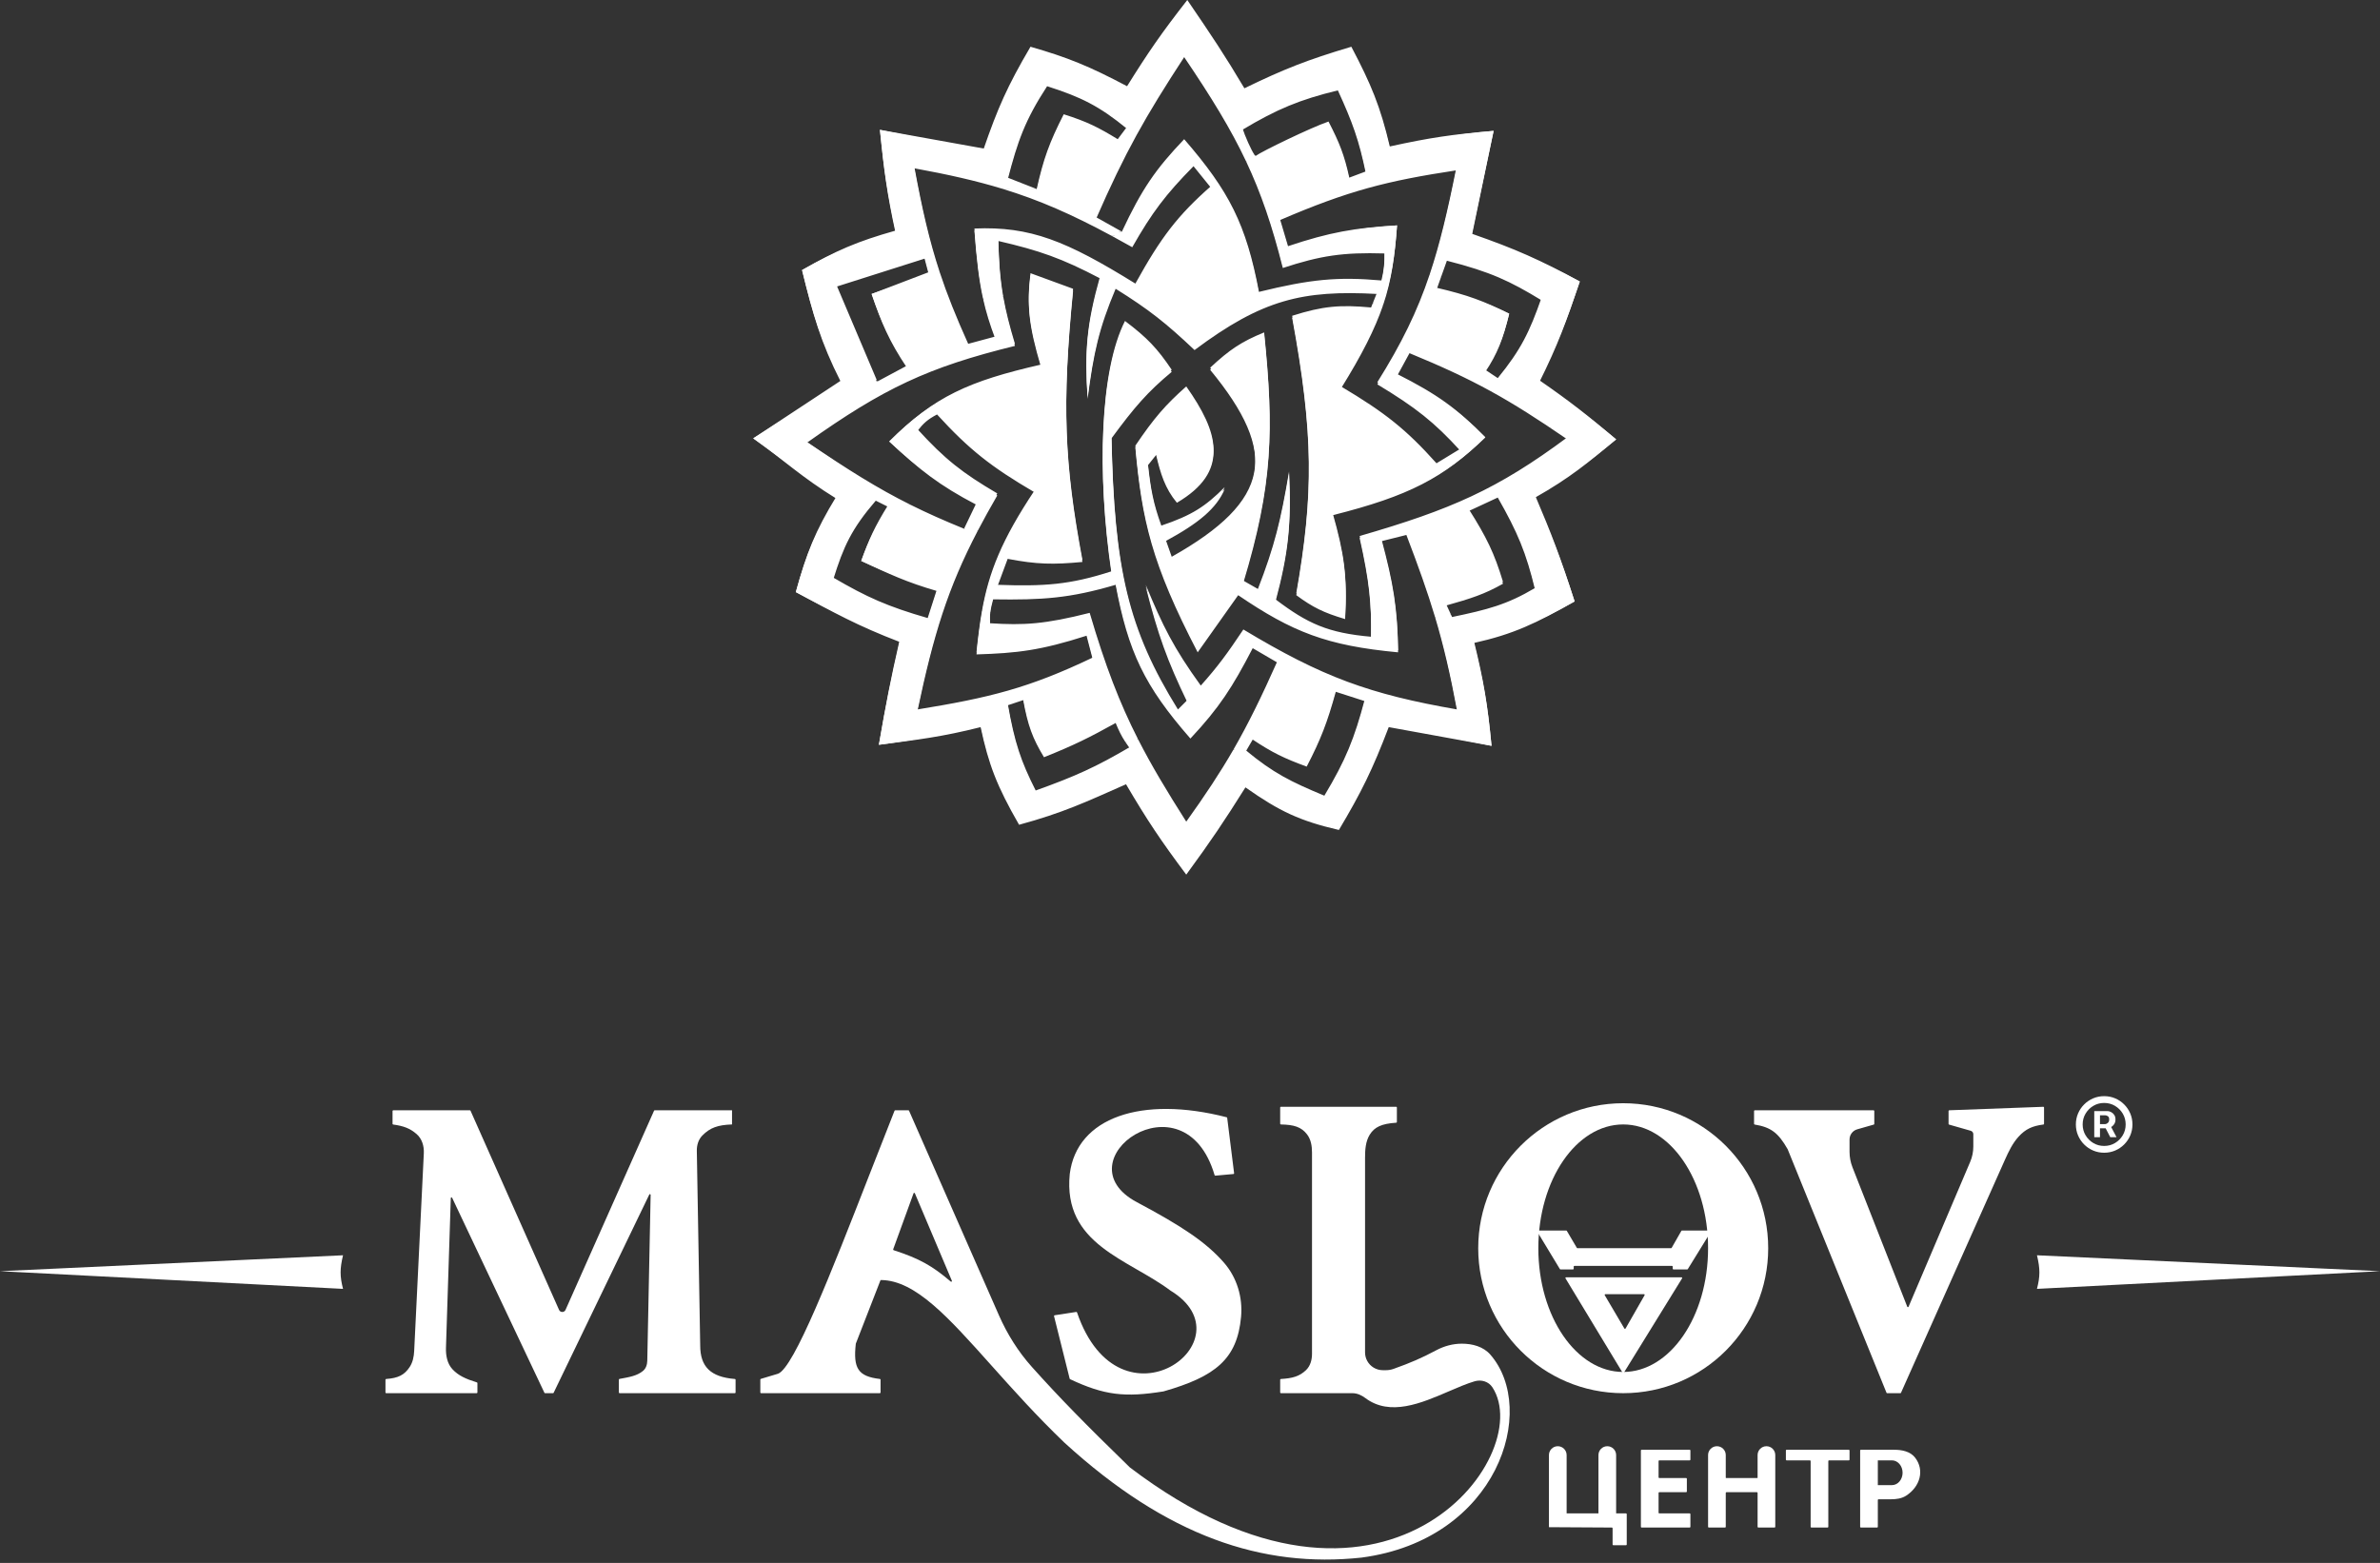 <svg width="673" height="442" viewBox="0 0 673 442" fill="none" xmlns="http://www.w3.org/2000/svg">
<rect x="0" y="0" width="673" height="442" fill="#333333" stroke="none"/>
<path d="M592.2 321.6V314.22H595.94C596.24 314.22 596.567 314.307 596.92 314.48C597.273 314.647 597.573 314.907 597.82 315.26C598.073 315.607 598.2 316.047 598.2 316.58C598.2 317.12 598.07 317.58 597.81 317.96C597.55 318.333 597.233 318.617 596.86 318.81C596.493 319.003 596.147 319.1 595.82 319.1H593.12V317.9H595.32C595.54 317.9 595.777 317.79 596.03 317.57C596.29 317.35 596.42 317.02 596.42 316.58C596.42 316.127 596.29 315.82 596.03 315.66C595.777 315.5 595.553 315.42 595.36 315.42H593.82V321.6H592.2ZM596.66 318.12L598.5 321.6H596.72L594.92 318.12H596.66ZM595 326C593.893 326 592.857 325.793 591.89 325.38C590.923 324.967 590.073 324.393 589.34 323.66C588.607 322.927 588.033 322.077 587.62 321.11C587.207 320.143 587 319.107 587 318C587 316.893 587.207 315.857 587.62 314.89C588.033 313.923 588.607 313.073 589.34 312.34C590.073 311.607 590.923 311.033 591.89 310.62C592.857 310.207 593.893 310 595 310C596.107 310 597.143 310.207 598.11 310.62C599.077 311.033 599.927 311.607 600.66 312.34C601.393 313.073 601.967 313.923 602.38 314.89C602.793 315.857 603 316.893 603 318C603 319.107 602.793 320.143 602.38 321.11C601.967 322.077 601.393 322.927 600.66 323.66C599.927 324.393 599.077 324.967 598.11 325.38C597.143 325.793 596.107 326 595 326ZM595 324.08C596.12 324.08 597.14 323.807 598.06 323.26C598.98 322.713 599.713 321.98 600.26 321.06C600.807 320.14 601.08 319.12 601.08 318C601.08 316.88 600.807 315.86 600.26 314.94C599.713 314.02 598.98 313.287 598.06 312.74C597.14 312.193 596.12 311.92 595 311.92C593.88 311.92 592.86 312.193 591.94 312.74C591.02 313.287 590.287 314.02 589.74 314.94C589.193 315.86 588.92 316.88 588.92 318C588.92 319.12 589.193 320.14 589.74 321.06C590.287 321.98 591.02 322.713 591.94 323.26C592.86 323.807 593.88 324.08 595 324.08Z" fill="white"/>
<path d="M529.8 314H496.2C496.09 314 496 314.09 496 314.2V317.829C496 317.928 496.073 318.012 496.17 318.028C500.751 318.784 502.824 320.321 505.5 325L533.449 393.875C533.48 393.951 533.553 394 533.635 394H537.37C537.449 394 537.521 393.954 537.553 393.881L566.945 327.986C567.98 325.666 569.092 323.337 570.801 321.458C572.786 319.274 574.728 318.419 577.823 318.022C577.923 318.009 578 317.924 578 317.823V313.208C578 313.094 577.906 313.003 577.793 313.008L551.193 313.993C551.085 313.997 551 314.085 551 314.193V317.849C551 317.938 551.059 318.017 551.145 318.041L557.275 319.793C557.704 319.915 558 320.308 558 320.754V324.258C558 325.737 557.702 327.202 557.123 328.563L539.691 369.55C539.621 369.715 539.387 369.711 539.321 369.545L523.831 330.115C523.282 328.717 523 327.229 523 325.727V322.263C523 320.923 523.888 319.746 525.176 319.378L529.855 318.041C529.941 318.017 530 317.938 530 317.849V314.2C530 314.09 529.91 314 529.8 314Z" fill="white"/>
<path fill-rule="evenodd" clip-rule="evenodd" d="M459 394C481.644 394 500 375.644 500 353C500 330.356 481.644 312 459 312C436.356 312 418 330.356 418 353C418 375.644 436.356 394 459 394ZM459 388C472.255 388 483 372.33 483 353C483 333.67 472.255 318 459 318C445.745 318 435 333.67 435 353C435 372.33 445.745 388 459 388Z" fill="white"/>
<path d="M304.334 371.026L298.217 371.967C298.1 371.985 298.025 372.099 298.053 372.213L302.477 389.908C302.492 389.966 302.533 390.015 302.587 390.041C312.29 394.612 318.112 395.244 329 393.5C343.704 389.297 349.845 384.362 350.94 372.415C351.444 366.907 349.775 361.317 346.149 357.139C341.079 351.297 334.087 346.692 321.5 340C299.541 328.326 334.867 303.095 343.452 332.334C343.479 332.426 343.569 332.494 343.665 332.485L348.794 332.019C348.907 332.009 348.988 331.907 348.974 331.795L347.017 316.135C347.007 316.053 346.947 315.986 346.867 315.966C322.796 309.778 304.496 316.029 302.5 332C300.5 352 319 356 331 365C353.964 378.978 316.617 406.414 304.556 371.166C304.525 371.074 304.43 371.011 304.334 371.026Z" fill="white"/>
<path d="M109 390.187V393.8C109 393.91 109.09 394 109.2 394H134.8C134.91 394 135 393.91 135 393.8V391.147C135 391.06 134.941 390.982 134.858 390.956C131.605 389.938 129.596 388.998 127.959 387.247C126.448 385.633 126.038 383.33 126.109 381.12L127.473 338.827C127.48 338.617 127.764 338.558 127.854 338.748L153.946 393.886C153.979 393.955 154.049 394 154.127 394H156.374C156.451 394 156.521 393.956 156.555 393.887L183.601 337.826C183.695 337.633 183.986 337.702 183.981 337.917L183.034 384.803C183.012 385.904 182.667 387.015 181.814 387.71C180.101 389.107 178.064 389.432 175.164 389.969C175.07 389.987 175 390.07 175 390.166V393.8C175 393.91 175.09 394 175.2 394H207.8C207.91 394 208 393.91 208 393.8V390.186C208 390.081 207.917 389.994 207.812 389.986C200.858 389.43 198 386.447 198 380.5L197.043 325.459C197.015 323.867 197.486 322.27 198.602 321.135C200.784 318.916 202.965 318.141 207 318V314H185.13C185.051 314 184.979 314.047 184.947 314.119L159.914 370.444C159.562 371.236 158.438 371.236 158.086 370.444L133.053 314.119C133.021 314.047 132.949 314 132.87 314H111.2C111.09 314 111 314.09 111 314.2V317.825C111 317.925 111.076 318.01 111.176 318.023C114.138 318.428 115.963 319.119 117.81 320.725C119.342 322.057 119.945 324.128 119.846 326.156L117.117 382.097C117.04 383.683 116.716 385.282 115.84 386.607C114.337 388.879 112.577 389.74 109.189 389.987C109.084 389.995 109 390.082 109 390.187Z" fill="white"/>
<path d="M97 364.5C96.096 360.947 96.079 358.87 97 355L0 359.5L97 364.5Z" fill="white"/>
<path fill-rule="evenodd" clip-rule="evenodd" d="M215.2 394C215.09 394 215 393.91 215 393.8V390.149C215 390.061 215.058 389.983 215.143 389.957L220 388.5C224.509 386.86 235.045 359.878 245.874 332.143C248.239 326.088 250.617 319.997 252.95 314.126C252.98 314.05 253.054 314 253.136 314H256.869C256.949 314 257.021 314.047 257.053 314.12L282.464 371.954C284.808 377.287 287.921 382.258 291.809 386.597C299.55 395.235 306.761 402.602 319.5 415C391.326 469.588 434.721 411.824 422.015 392.345C420.937 390.692 418.868 390.079 416.977 390.64C414.731 391.305 412.265 392.368 409.684 393.48C401.902 396.835 393.071 400.641 386.065 395.365C385.006 394.568 383.755 394 382.429 394H362.2C362.09 394 362 393.91 362 393.8V390.19C362 390.083 362.084 389.996 362.19 389.989C365.499 389.797 367.465 389.238 369.305 387.482C370.532 386.311 371 384.586 371 382.889V325.901C371 324.104 370.704 322.251 369.609 320.826C367.974 318.702 365.915 318.071 362.199 318.003C362.089 318.001 362 317.912 362 317.803V313.2C362 313.09 362.09 313 362.2 313H394.8C394.91 313 395 313.09 395 313.2V317.312C395 317.417 394.916 317.505 394.81 317.512C390.701 317.779 388.671 318.72 387.332 320.884C386.147 322.798 386 325.146 386 327.397V382.47C386 383.29 386.2 384.097 386.584 384.822C387.455 386.469 389.166 387.5 391.03 387.5H391.903C392.629 387.5 393.352 387.378 394.037 387.135C398.838 385.429 402.061 384.035 406.114 381.872C408.35 380.677 410.833 380 413.368 380C416.383 380 419.453 380.823 421.432 383.096C434.964 398.642 423.626 435.381 385 440.5C357 443.5 330 434.5 301 408C293.14 400.468 286.406 392.935 280.395 386.211C268.108 372.467 258.838 362.097 249.137 362.001C249.054 362 248.98 362.051 248.95 362.128L242.009 379.976C242.003 379.992 241.999 380.009 241.997 380.026C241.219 386.988 242.645 389.263 248.819 389.98C248.92 389.991 249 390.077 249 390.179V393.8C249 393.91 248.91 394 248.8 394H215.2ZM258.698 337.469C258.627 337.301 258.388 337.307 258.326 337.478L252.571 353.305C252.532 353.411 252.592 353.53 252.7 353.564C259.948 355.911 263.615 357.974 268.844 362.435C269.006 362.573 269.246 362.4 269.163 362.205L258.698 337.469Z" fill="white"/>
<path d="M576 364.5C576.904 360.947 576.921 358.87 576 355L673 359.5L576 364.5Z" fill="white"/>
<path d="M421.765 210.923L392.697 205.635C388.108 217.66 384.975 224.021 378.603 234.717C367.614 232.172 361.847 229.488 352.177 222.673C346.145 232.289 342.513 237.692 335.441 247.349C328.279 237.755 324.523 232.184 318.41 221.792C306.972 226.85 300.624 229.863 288.167 233.249C281.906 222.347 279.575 216.303 277.303 205.635C266.078 208.454 259.782 209.141 248.528 210.629C250.576 198.785 251.82 192.833 254.401 181.546C242.37 176.928 235.98 173.333 225.039 167.446C228.117 156.293 230.462 150.893 236.49 141.007C226.468 134.808 221.971 130.358 213 123.968L237.958 108.105L248.235 108.399L256.456 103.993C251.39 96.432 249.299 91.379 246.473 83.135L262.622 77.554H265.721C267.811 83.883 270.361 90.233 273.78 97.823L281.414 95.767C279.918 91.802 278.839 88.305 278.015 84.604H283.704C284.402 88.518 285.439 92.654 286.993 97.823C262.382 103.861 249.827 109.838 228.268 125.143C240.122 133.188 248.14 138.689 257.44 143.33L251.131 143.337L247.647 141.594C240.797 149.562 238.508 154.572 235.609 163.92C245.198 169.519 250.99 172.103 262.329 175.377L264.971 167.152C256.285 164.632 251.555 162.379 243.537 158.633C245.778 152.406 247.367 149.516 251.198 143.357H257.494C262.103 145.655 266.956 147.815 272.605 150.113L276.467 150.138C268.053 166.274 264.001 179.328 259.392 201.228C279.77 197.909 290.852 195.223 309.014 186.54L307.253 179.783C294.295 183.943 287.626 184.719 276.129 185.071C276.573 180.779 277.042 176.946 277.688 173.321H280.016C279.883 174.411 279.863 175.49 279.946 176.846C289.52 177.461 295.441 177.124 308.134 173.908C312.55 188.921 316.601 199.423 321.84 209.706L318.138 209.716C317.065 208.054 316.36 206.614 315.474 204.46C308.045 208.596 303.676 210.764 295.214 214.154C291.955 208.757 290.669 205.238 289.342 197.997L284.938 199.466C286.892 210.691 288.725 215.958 292.865 224.142C304.122 220.112 310.001 217.444 319.585 211.804C319.035 211.05 318.57 210.383 318.159 209.747H321.861C325.596 217.074 329.935 224.292 335.441 232.955C340.883 225.355 345.004 219.119 348.72 212.685H352.177C360.012 219.219 365.099 221.707 374.492 225.611C380.543 215.5 382.972 209.491 385.943 198.29L377.722 195.647C375.301 204.367 373.532 209.015 369.501 216.798C363.09 214.464 359.735 212.813 354.232 209.16L352.196 212.652L348.753 212.627C352.998 205.27 356.717 197.646 361.279 187.421L354.232 183.309C348.488 194.388 344.788 200.138 336.615 208.866C323.55 193.93 319.049 184.353 315.474 165.389C302.504 169.206 294.818 169.711 280.827 169.502C280.426 170.993 280.162 172.144 280.021 173.28H277.695C279.648 162.353 283.215 153.304 292.572 139.244C280.25 132.021 274.151 127.244 264.971 117.212C262.248 118.649 261.099 119.73 259.392 121.912C267.197 130.489 272.212 134.382 282.001 140.125C279.968 143.633 278.141 146.93 276.484 150.106L272.625 150.073L276.129 142.769C265.548 137.236 260.099 132.917 251.465 124.85C264.242 112.046 274.057 108.342 294.333 103.699C290.911 92.117 290.365 86.516 291.397 77.848L303.436 82.254C300.24 114.783 300.938 131.506 306.078 158.926C297.815 159.704 293.188 159.625 284.938 158.045L282.001 165.977C295.233 166.438 302.43 166 314.3 162.158C310.149 134.029 311.07 105.167 318.117 91.361C324.434 96.117 327.294 99.162 331.33 105.167C324.488 110.851 320.782 115.149 314.3 123.968C315.032 161.538 319.057 178.581 333.091 201.228L335.734 198.584C330.051 186.798 327.475 179.651 323.989 165.977C328.757 177.548 331.898 183.878 339.551 194.472C344.399 189.038 347.014 185.451 351.59 178.609C373.984 192.087 387.268 196.917 412.076 201.228C410.091 190.601 408.209 182.552 405.795 174.496H410.336L410.608 175.083C420.563 173 426.017 171.65 434.098 166.858C431.553 156.299 429.157 150.592 423.527 140.713L415.306 144.532C420.374 152.542 422.562 157.043 424.995 165.095C419.754 168.044 415.972 169.27 408.846 171.264L410.32 174.46H405.784C403.649 167.34 401.097 160.211 397.688 151.288L390.641 153.051C393.941 165.374 395.137 172.262 395.339 184.484C375.136 182.597 365.431 178.724 350.122 168.327L338.67 184.484C325.608 159.352 322.93 147.164 321.053 126.612C326.351 118.772 329.508 115.147 335.441 109.868C344.543 122.793 347.772 133.369 332.798 142.182C329.417 138.13 328.149 133.89 326.926 128.669L324.576 131.606C325.37 138.902 326.086 142.833 328.393 149.232C337.096 146.301 340.86 143.801 346.305 138.363C343.971 143.758 339.071 147.905 329.568 153.051L331.33 158.045C359.518 142.182 361.719 128.275 342.194 104.58C347.777 99.386 351.089 97.201 357.462 94.592C360.246 121.894 359.895 137.245 351.59 164.801L355.7 167.152C360.406 155.05 362.199 147.688 364.509 133.956C365.169 148.533 364.309 156.439 360.692 170.089C369.804 177.008 375.58 179.586 387.705 180.665C387.857 170.72 387.247 164.561 384.475 152.17C410.275 144.708 423.44 138.962 443.2 124.262C426.485 112.79 416.744 107.367 398.569 99.88L395.046 106.343C406.412 112.099 411.902 115.445 420.004 123.675C408.197 135.141 398.48 140.258 376.841 145.707C380.045 156.973 381 163.384 380.364 175.083C374.238 173.256 371.214 171.76 366.564 168.327C371.516 140.042 371.476 122.961 365.39 89.892C374.066 87.133 378.958 86.734 387.705 87.542L388.175 86.367H391.076C388.778 93.085 385.142 100.285 379.19 109.868C391.706 117.315 397.654 122.056 406.204 131.606L412.957 127.493C405.571 119.395 400.399 115.29 389.467 108.693C396.309 97.766 400.756 88.712 404.287 78.169H407.556L406.204 81.96C415.126 84.037 419.542 85.135 426.757 88.717C424.967 96.039 423.431 100.026 420.004 105.167L423.527 107.518C430.093 99.477 432.535 94.407 435.859 84.898C427.025 79.516 421.484 76.873 409.139 73.735L407.567 78.141H404.296C407.125 69.689 409.367 60.278 411.782 48.177C392.267 51.139 381.335 53.889 361.866 62.278L364.216 70.21C376.015 66.265 383.017 64.451 395.046 63.747C394.451 72.04 393.52 79.201 391.096 86.309H388.198L389.467 83.135C368.34 81.981 356.921 84.686 337.789 98.999C329.73 91.386 324.893 87.529 315.474 81.667C310.762 92.871 309.215 99.8 307.546 112.805C306.715 99.788 307.238 92.36 311.07 78.729C300.25 73.049 293.922 70.845 282.295 68.153C282.44 74.485 282.764 79.296 283.682 84.483H277.988C276.812 79.16 276.157 73.402 275.542 65.216C291.371 64.546 301.555 68.716 321.053 80.785C328.321 67.637 332.995 61.539 342.487 53.171L337.496 47.002C329.532 55.091 325.755 60.123 320.172 69.916C318.171 68.787 316.241 67.72 314.367 66.709L317.236 66.097C322.885 54.024 326.803 48.387 334.853 39.952C347.599 54.674 352.379 64.005 355.994 83.135C370.513 79.577 378.123 78.804 390.641 79.904C391.378 76.787 391.544 74.981 391.522 71.678C379.74 71.328 373.442 72.285 362.747 75.791C359.735 63.842 356.603 54.633 352.377 45.67L354.714 44.328C354.899 44.585 355.039 44.708 355.113 44.652C356.744 43.423 370.67 36.67 375.667 34.958C378.737 40.902 380.12 44.322 381.539 50.821L386.237 49.059C384.309 39.732 382.461 34.601 378.309 25.558C367.558 28.182 361.176 30.808 351.296 36.721C352.017 39.043 353.831 43.085 354.698 44.306L352.365 45.647C348.03 36.456 342.543 27.522 334.853 16.157C323.83 33.059 318.202 42.964 309.895 61.984L317.169 66.06L314.321 66.685C303.078 60.618 293.867 56.567 283.469 53.395L293.159 54.053C295.057 45.532 296.718 40.898 300.793 32.902C307.467 35.002 310.676 36.668 316.061 39.952L318.704 36.427C310.817 29.986 305.792 27.485 296.095 24.383C289.847 33.985 287.76 39.91 284.938 50.821L293.109 54.033L283.4 53.374C276.072 51.143 268.151 49.347 258.511 47.59C260.751 59.771 262.792 68.658 265.721 77.54H262.611L261.448 73.147L236.49 81.079L247.941 108.105L237.664 107.812C232.058 96.723 229.933 89.133 226.8 76.379C236.5 70.827 242.261 68.906 253.226 65.803C250.907 55.146 249.967 48.299 248.822 36.721L278.184 42.596C282.083 31.32 284.807 25.012 291.397 13.807C301.969 16.847 307.983 19.303 318.704 24.97C324.695 15.364 328.37 10.019 335.734 0.588C342.61 10.653 346.356 16.236 351.883 25.558C362.953 20.181 369.526 17.553 382.126 13.807C387.73 24.479 390.307 30.604 392.991 42.008C404.305 39.521 410.739 37.995 422.352 37.014L416.187 66.685C428.648 71.039 435.329 73.418 446.723 79.61C442.905 90.969 440.462 97.714 435.272 108.105C444.058 114.189 448.783 117.32 457 124.262C448.926 130.937 444.057 135.08 434.098 140.713C438.758 151.648 441.235 157.537 445.255 170.089C434.256 176.316 428.019 179.338 416.774 181.84C419.573 193.223 420.638 199.136 421.765 210.923Z" fill="white"/>
<path d="M421.765 210.923L392.697 205.047C388.108 217.073 384.975 223.434 378.603 234.13C367.614 231.585 361.847 228.9 352.177 222.086C346.145 231.701 342.513 237.105 335.441 246.761C328.279 237.168 324.523 231.596 318.41 221.204C306.972 226.262 300.624 229.275 288.167 232.661C281.906 221.759 279.575 215.715 277.303 205.047C266.078 207.866 259.782 209.141 248.528 210.629C250.576 198.785 251.82 192.246 254.401 180.959C242.37 176.341 235.98 173.333 225.039 167.446C228.117 156.293 230.462 150.306 236.49 140.419C226.468 134.22 221.971 130.358 213 123.968L237.958 107.518L248.235 107.811L256.456 103.405C251.39 95.844 249.299 91.379 246.473 83.135L262.622 76.966H265.721C267.811 83.295 270.361 89.645 273.78 97.236L281.414 95.18C279.918 91.214 278.839 87.717 278.015 84.016H283.704C284.402 87.93 285.439 92.066 286.993 97.236C262.382 103.273 249.534 109.544 227.975 124.85C239.829 132.894 248.14 138.101 257.44 142.742L251.131 142.749L247.647 141.007C240.797 148.975 238.508 153.984 235.609 163.333C245.198 168.931 250.99 171.516 262.329 174.789L264.971 166.564C256.285 164.045 251.555 162.379 243.537 158.633C245.778 152.406 247.341 148.928 251.171 142.769H257.494C262.103 145.067 266.956 147.227 272.605 149.526L276.467 149.55C268.053 165.686 264.001 178.741 259.392 200.641C279.77 197.322 290.852 194.635 309.014 185.952L307.253 179.196C294.295 183.356 287.626 184.131 276.129 184.484C276.573 180.192 277.042 176.358 277.688 172.733H280.016C279.883 173.823 279.863 174.902 279.946 176.258C289.52 176.873 295.441 176.537 308.134 173.321C312.55 188.333 316.601 198.835 321.84 209.118L318.138 209.128C317.065 207.466 316.36 206.026 315.474 203.872C308.045 208.008 303.676 210.176 295.214 213.566C291.955 208.169 290.669 204.65 289.342 197.409L284.938 198.878C286.892 210.103 288.725 215.37 292.865 223.554C304.122 219.524 310.001 216.857 319.585 211.216C319.035 210.463 318.57 209.795 318.159 209.16H321.861C325.596 216.486 329.935 223.705 335.441 232.367C340.883 224.767 345.004 218.532 348.72 212.097H352.177C360.012 218.631 365.099 221.119 374.492 225.023C380.543 214.913 382.972 208.903 385.943 197.703L377.722 195.059C375.301 203.779 373.532 208.428 369.501 216.21C363.09 213.876 359.735 212.225 354.232 208.572L352.196 212.064L348.753 212.04C352.998 204.682 356.717 197.059 361.279 186.833L354.232 182.721C348.488 193.801 344.788 199.551 336.615 208.278C323.55 193.343 319.049 183.766 315.474 164.801C302.504 168.618 294.818 169.123 280.827 168.914C280.426 170.405 280.162 171.557 280.021 172.693H277.695C279.648 161.765 283.215 152.717 292.572 138.656C280.25 131.433 274.151 126.656 264.971 116.624C262.248 118.062 261.099 119.143 259.392 121.325C267.197 129.901 272.212 133.795 282.001 139.538C279.968 143.045 278.141 146.342 276.484 149.519L272.625 149.485L276.129 142.181C265.548 136.648 260.099 132.917 251.465 124.85C264.242 112.046 274.057 107.755 294.333 103.111C290.911 91.529 290.365 85.928 291.397 77.26L303.436 81.666C300.24 114.195 300.938 130.919 306.078 158.339C297.815 159.116 293.188 159.037 284.938 157.457L282.001 165.389C295.233 165.851 302.43 165.413 314.3 161.57C310.149 133.442 311.07 104.58 318.117 90.773C324.434 95.53 327.294 98.575 331.33 104.58C324.488 110.263 320.782 114.562 314.3 123.381C315.032 160.951 319.057 177.993 333.091 200.641L335.734 197.997C330.051 186.211 327.475 179.063 323.989 165.389C328.757 176.96 331.898 183.29 339.551 193.884C344.399 188.451 347.014 184.863 351.59 178.021C373.984 191.5 387.268 196.33 412.076 200.641C410.091 190.013 408.209 181.964 405.795 173.908H410.336L410.608 174.496C420.563 172.412 426.017 171.062 434.098 166.27C431.553 155.711 429.157 150.004 423.527 140.125L415.306 143.944C420.374 151.954 422.562 156.455 424.995 164.507C419.754 167.456 415.972 168.683 408.846 170.677L410.32 173.873H405.784C403.649 166.752 401.097 159.624 397.688 150.701L390.641 152.463C393.941 164.786 395.137 171.674 395.339 183.896C375.136 182.009 365.431 178.137 350.122 167.739L338.67 183.896C325.608 158.764 322.93 146.577 321.053 126.025C326.351 118.185 329.508 114.56 335.441 109.28C344.543 122.206 347.772 132.781 332.798 141.594C329.417 137.542 328.149 133.302 326.926 128.081L324.576 131.018C325.37 138.314 326.086 142.245 328.393 148.644C337.096 145.713 340.86 143.213 346.305 137.775C343.971 143.171 339.071 147.318 329.568 152.463L331.33 157.457C359.518 141.594 361.719 127.687 342.194 103.992C347.777 98.798 351.089 96.613 357.462 94.004C360.246 121.306 359.895 136.658 351.59 164.214L355.7 166.564C360.406 154.463 362.199 147.1 364.509 133.369C365.169 147.945 364.309 155.851 360.692 169.502C369.804 176.42 375.58 178.999 387.705 180.077C387.857 170.133 387.247 163.973 384.475 151.582C410.275 144.12 423.44 138.374 443.2 123.674C426.485 112.202 416.744 106.779 398.569 99.292L395.046 105.755C406.412 111.511 411.902 115.445 420.004 123.675C408.197 135.141 398.48 139.67 376.841 145.119C380.045 156.385 381 162.797 380.364 174.496C374.238 172.668 371.214 171.172 366.564 167.739C371.516 139.455 371.476 122.373 365.39 89.304C374.066 86.545 378.958 86.147 387.705 86.954L388.175 85.779H391.076C388.778 92.497 385.142 99.698 379.19 109.28C391.706 116.727 397.654 121.469 406.204 131.018L412.957 126.906C405.571 118.807 400.399 114.703 389.467 108.105C396.309 97.178 400.756 88.124 404.287 77.582H407.556L406.204 81.373C415.126 83.449 419.542 85.135 426.757 88.717C424.967 96.038 423.431 99.438 420.004 104.58L423.527 106.93C430.093 98.889 432.535 93.82 435.859 84.31C427.025 78.929 421.484 76.285 409.139 73.147L407.567 77.554H404.296C407.125 69.101 409.367 59.69 411.782 47.59C392.267 50.551 381.335 53.302 361.866 61.691L364.216 69.622C376.015 65.677 383.017 64.451 395.046 63.747C394.451 72.039 393.52 78.613 391.096 85.721H388.198L389.467 82.547C368.34 81.394 356.921 84.098 337.789 98.411C329.73 90.799 324.893 86.942 315.474 81.079C310.762 92.283 309.215 99.212 307.546 112.218C306.715 99.201 307.238 91.773 311.07 78.141C300.25 72.461 293.922 70.257 282.295 67.565C282.44 73.897 282.764 78.708 283.682 83.895H277.988C276.812 78.573 276.157 72.814 275.542 64.628C291.371 63.958 301.555 68.128 321.053 80.198C328.321 67.049 332.995 60.951 342.487 52.584L337.496 46.415C329.532 54.503 325.755 59.535 320.172 69.328C318.171 68.2 316.241 67.133 314.367 66.121L317.236 65.51C322.885 53.436 326.803 47.8 334.853 39.364C347.599 54.086 352.379 63.418 355.994 82.547C370.513 78.99 378.123 78.217 390.641 79.316C391.378 76.199 391.544 74.393 391.522 71.091C379.74 70.74 373.442 71.697 362.747 75.203C359.735 63.254 356.603 54.045 352.377 45.083L354.714 43.741C354.899 43.997 355.039 44.12 355.113 44.065C356.744 42.835 370.67 36.082 375.667 34.37C378.737 40.315 380.12 43.734 381.539 50.234L386.237 48.471C384.309 39.145 382.461 34.013 378.309 24.97C367.558 27.594 361.176 30.22 351.296 36.133C352.017 38.456 353.831 42.497 354.698 43.718L352.365 45.059C348.03 35.868 342.543 26.934 334.853 15.569C323.83 32.471 318.202 42.376 309.895 61.397L317.169 65.472L314.321 66.097C303.078 60.031 293.867 55.98 283.469 52.808L293.159 53.465C295.057 44.944 296.718 40.31 300.793 32.314C307.467 34.415 310.676 36.08 316.061 39.364L318.704 35.839C310.817 29.398 305.792 26.898 296.095 23.795C289.847 33.398 287.76 39.322 284.938 50.234L293.109 53.445L283.4 52.787C276.072 50.556 268.151 48.76 258.511 47.002C260.751 59.183 262.792 68.07 265.721 76.952H262.611L261.448 72.56L236.49 80.491L247.941 107.518L237.664 107.224C232.058 96.135 229.933 89.133 226.8 76.379C236.5 70.827 242.261 68.318 253.226 65.216C250.907 54.559 249.967 48.299 248.822 36.721L278.184 42.008C282.083 30.732 284.807 24.424 291.397 13.219C301.969 16.259 307.983 18.715 318.704 24.382C324.695 14.777 328.37 9.431 335.734 0C342.61 10.065 346.356 15.648 351.883 24.97C362.953 19.594 369.526 16.965 382.126 13.219C387.73 23.892 390.307 30.017 392.991 41.421C404.305 38.933 410.739 37.995 422.352 37.014L416.187 66.097C428.648 70.451 435.329 73.418 446.723 79.61C442.905 90.969 440.462 97.126 435.272 107.518C444.058 113.602 448.783 117.32 457 124.262C448.926 130.937 444.057 134.492 434.098 140.125C438.758 151.061 441.235 157.537 445.255 170.089C434.256 176.316 428.019 178.75 416.774 181.252C419.573 192.636 420.638 199.136 421.765 210.923Z" fill="white"/>
<path d="M442.886 348H434.855C434.699 348 434.603 348.17 434.684 348.304L441.096 358.904C441.132 358.963 441.197 359 441.267 359H444.8C444.91 359 445 358.91 445 358.8V358.2C445 358.09 445.09 358 445.2 358H472.8C472.91 358 473 358.09 473 358.2V358.8C473 358.91 473.09 359 473.2 359H477.098C477.168 359 477.232 358.964 477.268 358.905L483.812 348.305C483.894 348.172 483.798 348 483.642 348H475.616C475.544 348 475.478 348.038 475.442 348.101L472.7 352.899C472.665 352.962 472.599 353 472.527 353H446.061C445.99 353 445.924 352.963 445.888 352.902L443.058 348.098C443.022 348.037 442.957 348 442.886 348Z" fill="white"/>
<path fill-rule="evenodd" clip-rule="evenodd" d="M459.172 388.222L475.645 361.535C475.727 361.402 475.631 361.23 475.475 361.23H442.858C442.702 361.23 442.606 361.4 442.687 361.534L458.831 388.22C458.908 388.348 459.093 388.349 459.172 388.222ZM459.325 375.703L453.785 366.302C453.706 366.168 453.802 366 453.957 366H464.87C465.023 366 465.12 366.166 465.043 366.299L459.671 375.701C459.595 375.834 459.403 375.835 459.325 375.703Z" fill="white"/>
<path d="M438 431.846V411.5C438 410.119 439.119 409 440.5 409C441.881 409 443 410.119 443 411.5V427.958C443 427.981 443.019 428 443.042 428H451.958C451.981 428 452 427.981 452 427.958V411.5C452 410.119 453.119 409 454.5 409C455.881 409 457 410.119 457 411.5V427.958C457 427.981 457.019 428 457.042 428H459.8C459.91 428 460 428.09 460 428.2V436.8C460 436.91 459.91 437 459.8 437H456.2C456.09 437 456 436.91 456 436.8V432.199C456 432.089 455.911 431.999 455.801 431.999L438.05 431.897C438.023 431.896 438 431.874 438 431.846Z" fill="white"/>
<path d="M464 431.8V410.2C464 410.09 464.09 410 464.2 410H477.8C477.91 410 478 410.09 478 410.2V412.8C478 412.91 477.91 413 477.8 413H469.2C469.09 413 469 413.09 469 413.2V417.8C469 417.91 469.09 418 469.2 418H476.8C476.91 418 477 418.09 477 418.2V421.8C477 421.91 476.91 422 476.8 422H469.2C469.09 422 469 422.09 469 422.2V427.8C469 427.91 469.09 428 469.2 428H477.8C477.91 428 478 428.09 478 428.2V431.8C478 431.91 477.91 432 477.8 432H464.2C464.09 432 464 431.91 464 431.8Z" fill="white"/>
<path d="M488 411.5V417.901C488 417.956 488.044 418 488.099 418H496.901C496.956 418 497 417.956 497 417.901V411.5C497 410.119 498.119 409 499.5 409C500.881 409 502 410.119 502 411.5V431.8C502 431.91 501.91 432 501.8 432H497.2C497.09 432 497 431.91 497 431.8V422.2C497 422.09 496.91 422 496.8 422H488.2C488.09 422 488 422.09 488 422.2V431.8C488 431.91 487.91 432 487.8 432H483.2C483.09 432 483 431.91 483 431.8V411.5C483 410.119 484.119 409 485.5 409C486.881 409 488 410.119 488 411.5Z" fill="white"/>
<path d="M505 410.2C505 410.09 505.09 410 505.2 410H522.8C522.91 410 523 410.09 523 410.2V412.8C523 412.91 522.91 413 522.8 413H517.2C517.09 413 517 413.09 517 413.2V431.8C517 431.91 516.91 432 516.8 432H512.2C512.09 432 512 431.91 512 431.8V413.2C512 413.09 511.91 413 511.8 413H505.2C505.09 413 505 412.91 505 412.8V410.2Z" fill="white"/>
<path fill-rule="evenodd" clip-rule="evenodd" d="M526.2 410H535.603C537.824 410 540.184 410.471 541.542 412.229C544.296 415.795 542.938 420.461 538.988 422.998C537.748 423.793 536.245 424 534.772 424H531.2C531.09 424 531 424.09 531 424.2V431.8C531 431.91 530.91 432 530.8 432H526.2C526.09 432 526 431.91 526 431.8V410.2C526 410.09 526.09 410 526.2 410ZM531 413H535C535.796 413 536.559 413.369 537.121 414.025C537.684 414.682 538 415.572 538 416.5C538 417.428 537.684 418.318 537.121 418.975C536.559 419.631 535.796 420 535 420H531V413Z" fill="white"/>
</svg>
